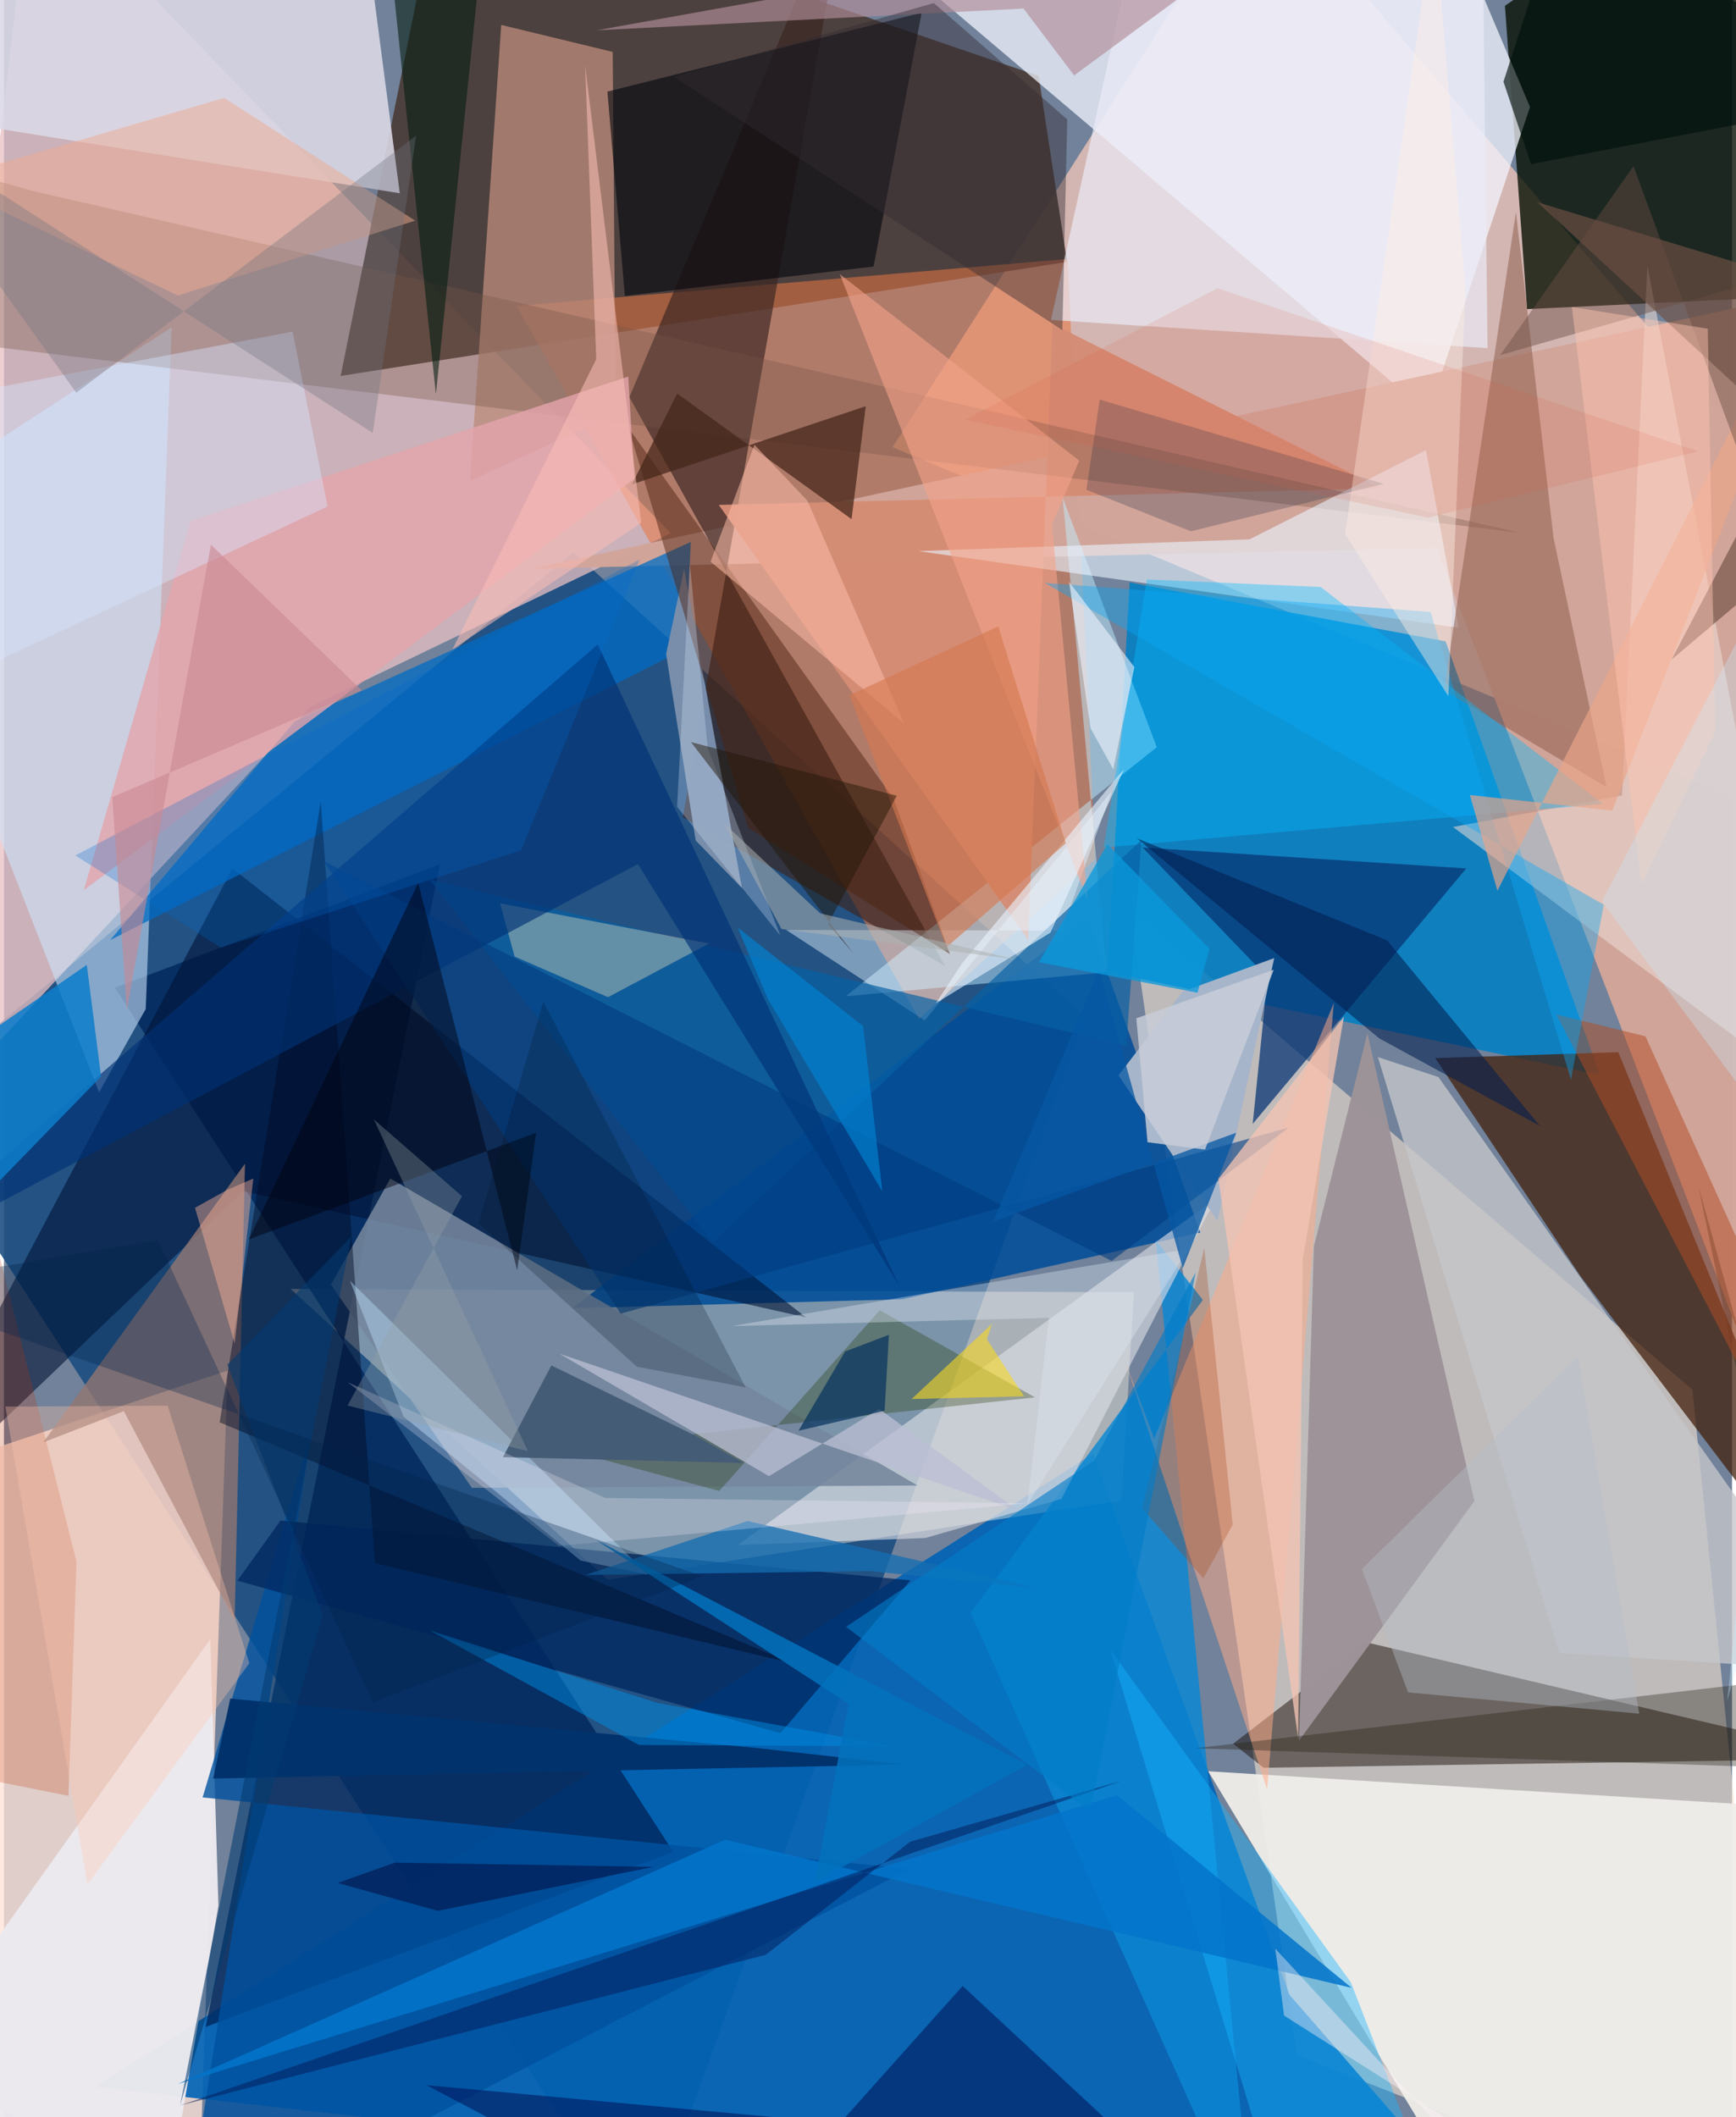 <svg xmlns="http://www.w3.org/2000/svg" width="228" height="278" viewBox="0 0 836 1024"><path fill="#71829a" d="M0 0h836v1024H0z"/><path fill="#184c80" fill-opacity=".878" d="M-48.98 533.49L308.99 1086l213.884-594.136-247.29-224.74z"/><path fill="#ddbbb5" fill-opacity=".902" d="M607.557-62l269.612 316.143.944 148.752L429.87 216.292z"/><path fill="#f7e3d3" fill-opacity=".584" d="M544.762 439.433l80.776 554.54L858.864 1086l-42.036-413.85z"/><path fill="#ffe3d7" fill-opacity=".784" d="M-8.38 701.742l116.621-38.863L93.541 1086-62 977.268z"/><path fill="#0062b5" fill-opacity=".906" d="M621.798 964.69l-94.982-261.522-482.893 306.203L727.317 1086z"/><path fill="#e8c0c3" fill-opacity=".753" d="M322.53 257.917L148.4 341.758-62 567.773 13.449-62z"/><path fill="#493933" fill-opacity=".886" d="M500.55 36.723l13.748 89.941-351.403 55.164L212.087-62z"/><path fill="#060e00" fill-opacity=".788" d="M816.673-59.147L898 141.89l-161.161 7.608L726.126 2.795z"/><path fill="#fff9e2" fill-opacity=".4" d="M292.14 764.02l248.534-38.313 5.975-100.689-407.986-1.6z"/><path fill="#007ec4" fill-opacity=".863" d="M697.45 310.203l-152.867-28.466-10.676 188.382 238.188 49.84z"/><path fill="#e77543" fill-opacity=".545" d="M442.73 492.78L247.96 147.977l266.632-22.72 13.385 290.347z"/><path fill="#f3f4fe" fill-opacity=".749" d="M386.004-56.994l303.12 256.722 49.123-148.006L690.133-62z"/><path fill="#43200d" fill-opacity=".749" d="M898 795.273l-135.285-177.95-70.28-105.558 88.548-2.855z"/><path fill="#d1a499" fill-opacity=".984" d="M870.516 726.113L898 135.923 255.128 275.057l437.957-10.065z"/><path fill="#1a1009" fill-opacity=".506" d="M609.363 854.997L898 850.587 658.519 794.21l-63.896 49.158z"/><path fill="#00275d" fill-opacity=".8" d="M323.793 895.696L97.547 980.364l113.4-562.348-157.256 59.71z"/><path fill="#f0eee9" fill-opacity=".945" d="M849.397 1086l-151.449-37.67L582.6 856.697l315.4 19.46z"/><path fill="#dbd8e6" fill-opacity=".886" d="M171.139-62l-192.2 45.568L-62 52.738l253.483 40.74z"/><path fill="#004d99" fill-opacity=".871" d="M578.767 596.127l-54.319-152.003-249.746 188.67 159.993-4.397z"/><path fill="#3a2621" fill-opacity=".675" d="M455.264 467.187l-126.815-71.93L409.319-62 302.563 192.08z"/><path fill="#bb8a7b" fill-opacity=".776" d="M294.491 25.104l-53.92-13.033-15.12 220.56 70.469-32.556z"/><path fill="#cce3fc" fill-opacity=".584" d="M-62 251.356L46.016 528.313l22.577-40.318L81.11 158.332z"/><path fill="#001336" fill-opacity=".596" d="M110.522 420.076l277.476 217.099-272.357-61.09L-62 745.839z"/><path fill="#ebe9ee" fill-opacity=".976" d="M99.843 792.784l3.909 128.98-25.95 149.77L-62 1019.893z"/><path fill="#c1ecff" fill-opacity=".494" d="M512.14 240.59l45.545 120.792L407.257 481.85l126.274-11.616z"/><path fill="#0c87d3" fill-opacity=".827" d="M580.025 628.744L467.641 779.986 604.574 1086l-47.355-486.227z"/><path fill="#937671" fill-opacity=".792" d="M111.598 783.789L57.99 682.512l-38.92 15.083 97.536-134.739z"/><path fill="#073674" fill-opacity=".737" d="M550.822 409.892l156.6 10.13-103.31 123.549 7.18-70.803z"/><path fill="#006bc4" fill-opacity=".745" d="M330.089 313.466L51.428 454.663l89.194-105.813 191.642-86.72z"/><path fill="#9d9398" fill-opacity=".996" d="M633.71 602.941l25.895-103.208 51.753 226.276-84.844 115.883z"/><path fill="#d48c75" fill-opacity=".984" d="M495.513 454.674L345.797 244.205l320.33-8.055-158.857-79.468z"/><path fill="#03060d" fill-opacity=".6" d="M420.717 128.911l-120.34 14.222-8.449-98.82L443.957 6.14z"/><path fill="#00529f" fill-opacity=".8" d="M86.457 1086l351.558-182.038-341.903-34.608 52.96-178.169z"/><path fill="#765747" fill-opacity=".341" d="M733.036 257.652L-62 160.797l3.19-88.751 73.246 20.448z"/><path fill="#efded6" fill-opacity=".541" d="M795.052 128.574l-12.26 256.173-81.8 15.232L870.967 526.44z"/><path fill="#dddee6" fill-opacity=".616" d="M355.011 747.274L586.13 579.827l-74.524 145.142-65.92 18.919z"/><path fill="#e9f3ff" fill-opacity=".608" d="M442.428 266.562l160.112-5.697 85.392-43.146 15.814 85.881z"/><path fill="#798eab" fill-opacity=".992" d="M357.002 429.512L329.038 275.12l-8.712 41.273 14.314 90.11z"/><path fill="#002860" fill-opacity=".769" d="M438.577 764.365l-62.936 73.911-262.686-73.775 20.841-29.063z"/><path fill="#8f5d4d" fill-opacity=".529" d="M749.646 260.202l25.638 120.483-78.617-46.754 34.788-231.344z"/><path fill="#75879d" fill-opacity=".878" d="M186.918 570.024l-28.74 51.307 68.197 98.294 215.614-1.132z"/><path fill="#ffab89" fill-opacity=".514" d="M611.072 865.418L542.66 659.174l13.814 36.53 86.873-210.59z"/><path fill="#04bcff" fill-opacity=".384" d="M773.59 388.821l-241.57 21.076 20.887-129.62 84.07 3.629z"/><path fill="#e7f3ff" fill-opacity=".451" d="M535.938 382.689l-24.188 67.412-133.31-.301 67.016 43.763z"/><path fill="#c5c7ca" fill-opacity=".78" d="M664.681 511.277l87.753 288.182L898 808.73 693.953 520.934z"/><path fill="#a7b5ca" d="M539.191 520.13l30.979-40.485 44.343-16.252-27.472 127.253z"/><path fill="#18b6ff" fill-opacity=".42" d="M651.593 958.757l-116.41-160.888L622.896 1086h77.98z"/><path fill="#eaecf7" fill-opacity=".678" d="M506.522 154.755L554.424-62l161.057 39.721 2.237 190.667z"/><path fill="#4d200d" fill-opacity=".471" d="M302.15 206.998l128.13 179.137 27.37 75.314-97.53-60.928z"/><path fill="#45271b" fill-opacity=".737" d="M303.813 234.278l113.106-37.805-6.873 54.618-84.39-60.758z"/><path fill="#000923" fill-opacity=".451" d="M153.272 387.772l-48.925 300.14 277.145 116.634-202.018-48.537z"/><path fill="#001157" fill-opacity=".549" d="M549.52 1040.255l-345.091-31.73L351.566 1086 463.78 960.54z"/><path fill="#0661a4" fill-opacity=".675" d="M205.94 425.39l136.882 175.296 207.476-194.42-7.381 99.44z"/><path fill="#ebe0bc" fill-opacity=".384" d="M240 436.89l7.024 25.75 45.182 19.672 48.866-25.953z"/><path fill="#003275" fill-opacity=".651" d="M306.674 417.918L-62 613.424 287.258 311.69l145.936 310.34z"/><path fill="#1f3700" fill-opacity=".306" d="M269.548 700.505l229.232-24.654-75.114-42.106-77.61 87.382z"/><path fill="#e3a4ab" fill-opacity=".804" d="M90.341 251.94l211.663-69.787 2.942 49.412L38.657 430.493z"/><path fill="#bf3200" fill-opacity=".227" d="M35.099 755.28L-62 369.554v480.399L31.212 868.6z"/><path fill="#bce3ff" fill-opacity=".416" d="M167.34 619.442l144.138 142.1-32.492-6.751-85.723-69.682z"/><path fill="#003a7f" fill-opacity=".584" d="M621.533 545.364l-85.67 64.49-380.878-193.189 143.354 218.71z"/><path fill="#282218" fill-opacity=".361" d="M819.706 573.595l49.207 237.795-292.659 34.184L898 856.218z"/><path fill="#babfd4" fill-opacity=".761" d="M268.697 654.708l101.405 59.256 53.324-32.498 67.248 49.12z"/><path fill="#001e4f" fill-opacity=".561" d="M548.09 405.465l117.297 96.792 77.7 42.35-74.007-89.835z"/><path fill="#705144" fill-opacity=".647" d="M806.742 319.026L898 145.116 741.884 97.834 898 241.88z"/><path fill="#0d7dca" fill-opacity=".863" d="M-62 537.228v95.466L46.96 520.635l-6.882-53.968z"/><path fill="#b34e24" fill-opacity=".51" d="M794.124 501.236L898 730.868v42.846L750.976 490.658z"/><path fill="#d6e4fe" fill-opacity=".424" d="M-62 347.172l15.28-151.596 186.373-35.199 16.922 84.598z"/><path fill="#021c10" fill-opacity=".576" d="M201.835-32.452l28.022 21.205-20.898 201.905L187.002-19.17z"/><path fill="#febea8" fill-opacity=".529" d="M435.47 349.859l-46.764-107.65-25.621-27.075-21.256 56.529z"/><path fill="#00000e" fill-opacity=".471" d="M248.277 614.382l-47.861-187.35-81.983 172.446L257.454 547.9z"/><path fill="#0375ca" fill-opacity=".859" d="M538.398 868.215L84.19 1007.918l264.633-118.112 303.16 71.662z"/><path fill="#2a314c" fill-opacity=".275" d="M523.647 236.869l6.462-43.608 137.373 40.738-93.3 22.966z"/><path fill="#01336c" fill-opacity=".996" d="M109.48 821.542l-8.249 38.668 334.39-6.765-72.218-8.074z"/><path fill="#041c5a" fill-opacity=".514" d="M438.415 890.758l-69.828 54.704-283.442 72.881 456.074-157.166z"/><path fill="#f4a38a" fill-opacity=".588" d="M404.344 132.594l119.902 302.543-17.282-181.403 13.24-30.947z"/><path fill="#ecab90" fill-opacity=".494" d="M-30.98 87.617L106.54 47.37l92.376 59.35-114.81 36.233z"/><path fill="#445b75" fill-opacity=".976" d="M357.746 707.575l-23.728-13.428-69.18-33.734-23.439 44.353z"/><path fill="#0ca8f6" fill-opacity=".396" d="M690.179 295.992l67.883 226.228 15.887-84.618-270.53-155.687z"/><path fill="#00100b" fill-opacity=".647" d="M898 48.8L758.248-62 725.424 39.512l13.324 39.884z"/><path fill="#f3c3b2" fill-opacity=".773" d="M626.1 840.769l-38.586-270.54 60.732-78.578-19.918 117.187z"/><path fill="#e9a589" fill-opacity=".667" d="M709.161 384.53l68.893 7.527L898 84.376l-175.494 346.43z"/><path fill="#f7d822" fill-opacity=".596" d="M439.1 676.657l54.396-1.331-18.004-27.596 2.521-7.46z"/><path fill="#008bdf" fill-opacity=".506" d="M430.26 844.646l-123.005-.659-101.221-55.37 109.983 35.007z"/><path fill="#166eb1" fill-opacity=".769" d="M418.902 759.87l-137.649 1.889 78.478-26.12 140.904 32.683z"/><path fill="#b28e9a" fill-opacity=".651" d="M517.719 36.504l-24.486-32.37L286.8 14.655l344.462-61.87z"/><path fill="#0069ce" fill-opacity=".259" d="M307.513 270.655L34.507 413.751l70.379 44.575 145.281-47.061z"/><path fill="#e0e9f2" fill-opacity=".376" d="M352.005 641.381l221.04-37.298-77.965 123.66 10.45-90.355z"/><path fill="#312a31" fill-opacity=".427" d="M514.394 57.766L449.867 1.468 324.262 37.17l187.77 122.48z"/><path fill="#fdf2ff" fill-opacity=".247" d="M268.501 747.68l226.973-20.618-204.582-2.547-124.676-56.031z"/><path fill="#dae9fd" fill-opacity=".29" d="M340.47 361.887l-8.663-89.28-6.16 117.627 49.934 62.237z"/><path fill="#ffede5" fill-opacity=".439" d="M698.78 336.784l8.227-197.173-15.093-179.634-43.114 298.39z"/><path fill="#a33c0e" fill-opacity=".267" d="M580.674 603.497l13.776 133.897-14.234 26.003-29.593-33.916z"/><path fill="#6f727f" fill-opacity=".345" d="M178.417 209.386L-62 54.71l96.976 135.24L199.372 65.612z"/><path fill="#f1f5fe" fill-opacity=".584" d="M515.238 281.39l10.447 70.835 10.953 19.825 10.206-49.437z"/><path fill="#0657a4" fill-opacity=".757" d="M529.86 468.941L478.556 590.87l117.56-43.002-25.838 65.526z"/><path fill="#eaf3fd" fill-opacity=".612" d="M541.814 372.012l-35.53 79.05-55.45 34.17 12.862-19.555z"/><path fill="#0899db" fill-opacity=".765" d="M583.202 458.868l-49.306-50.538-33.18 57.047 76.692 14.77z"/><path fill="#06335e" fill-opacity=".718" d="M426.043 682.32l2.066-36.708-21.167 8.054-22.573 38.33z"/><path fill="#f9bdb6" fill-opacity=".561" d="M308.31 252.828L281.144 31.515l5.384 142.193-69.587 140.426z"/><path fill="#fdb199" fill-opacity=".439" d="M120.631 570.016l-12.826 5.583-15.393 8.577 19.204 65.703z"/><path fill="#d5784f" fill-opacity=".612" d="M513.695 407.861l-32.678-104.864-71.992 33.285 47.005 121.836z"/><path fill="#fff4f7" fill-opacity=".4" d="M619.283 974.876L794.237 1086l-67.95-23.096-111.245-120.398z"/><path fill="#6b4d42" fill-opacity=".455" d="M788.322 80.384l62.272 169.55L898 121.91l-174.146 49.85z"/><path fill="#0373bd" fill-opacity=".847" d="M408.615 824.047L286.36 744.773l208.664 108.796-102.69 56.748z"/><path fill="#ffc5b0" fill-opacity=".459" d="M792.15 427.917l-33.624-279.444 65.736 10.525 3.61 194.91z"/><path fill="#001526" fill-opacity=".227" d="M306.133 661.021l52.696 10.01-97.918-186.517-31.27 107.129z"/><path fill="#c8ecff" fill-opacity=".322" d="M773.11 435.994L898 603.942l-64.366 218.732L898 195.39z"/><path fill="#020a3d" fill-opacity=".525" d="M209.924 924.203l-48.515-13.485 27.796-9.841 125.016 2.055z"/><path fill="#221508" fill-opacity=".478" d="M431.9 384.868l-99.554-25.945 78.863 102.59-12.553-14.608z"/><path fill="#ca8992" fill-opacity=".596" d="M52.428 385.532l120.662-51.63-72.974-70.456-40.677 225.187z"/><path fill="#023a71" fill-opacity=".569" d="M108.051 660.056l60.05-62.06-82.88 420.243 69.045-237.07z"/><path fill="#0084d4" fill-opacity=".639" d="M369.638 483.339l-14.732-34.77 60.72 47.735 9.319 79.895z"/><path fill="#002249" fill-opacity=".306" d="M74.496 599.893l103.982 223.47L337.89 762.35-62 622.738z"/><path fill="#ffc4ae" fill-opacity=".341" d="M79.191 679.875l39.51 124.565-78.323 107.008-39.7-231.136z"/><path fill="#027cc8" fill-opacity=".616" d="M525.612 876.185l50.868-260.728-49.052 90.986-120.048 80.401z"/><path fill="#c9cdd8" fill-opacity=".827" d="M581.044 556.02l-27.823-3.544-5.41-59.976 66.47-23.474z"/><path fill="#abb1b0" fill-opacity=".549" d="M489.757 464.074l-113.58-14.723-27.583-50.91 46.283 43.333z"/><path fill="#e05843" fill-opacity=".133" d="M688.989 250.36l130.602-32.03-232.505-78.94-121.988 63.622z"/><path fill="#b6bcc6" fill-opacity=".408" d="M761.448 655.965l29.667 172.878-111.84-10.27-22.354-59.677z"/><path fill="#96a2a7" fill-opacity=".333" d="M253.44 701.88l-87.209-22.082 55.335-101.225-42.613-37.152z"/></svg>